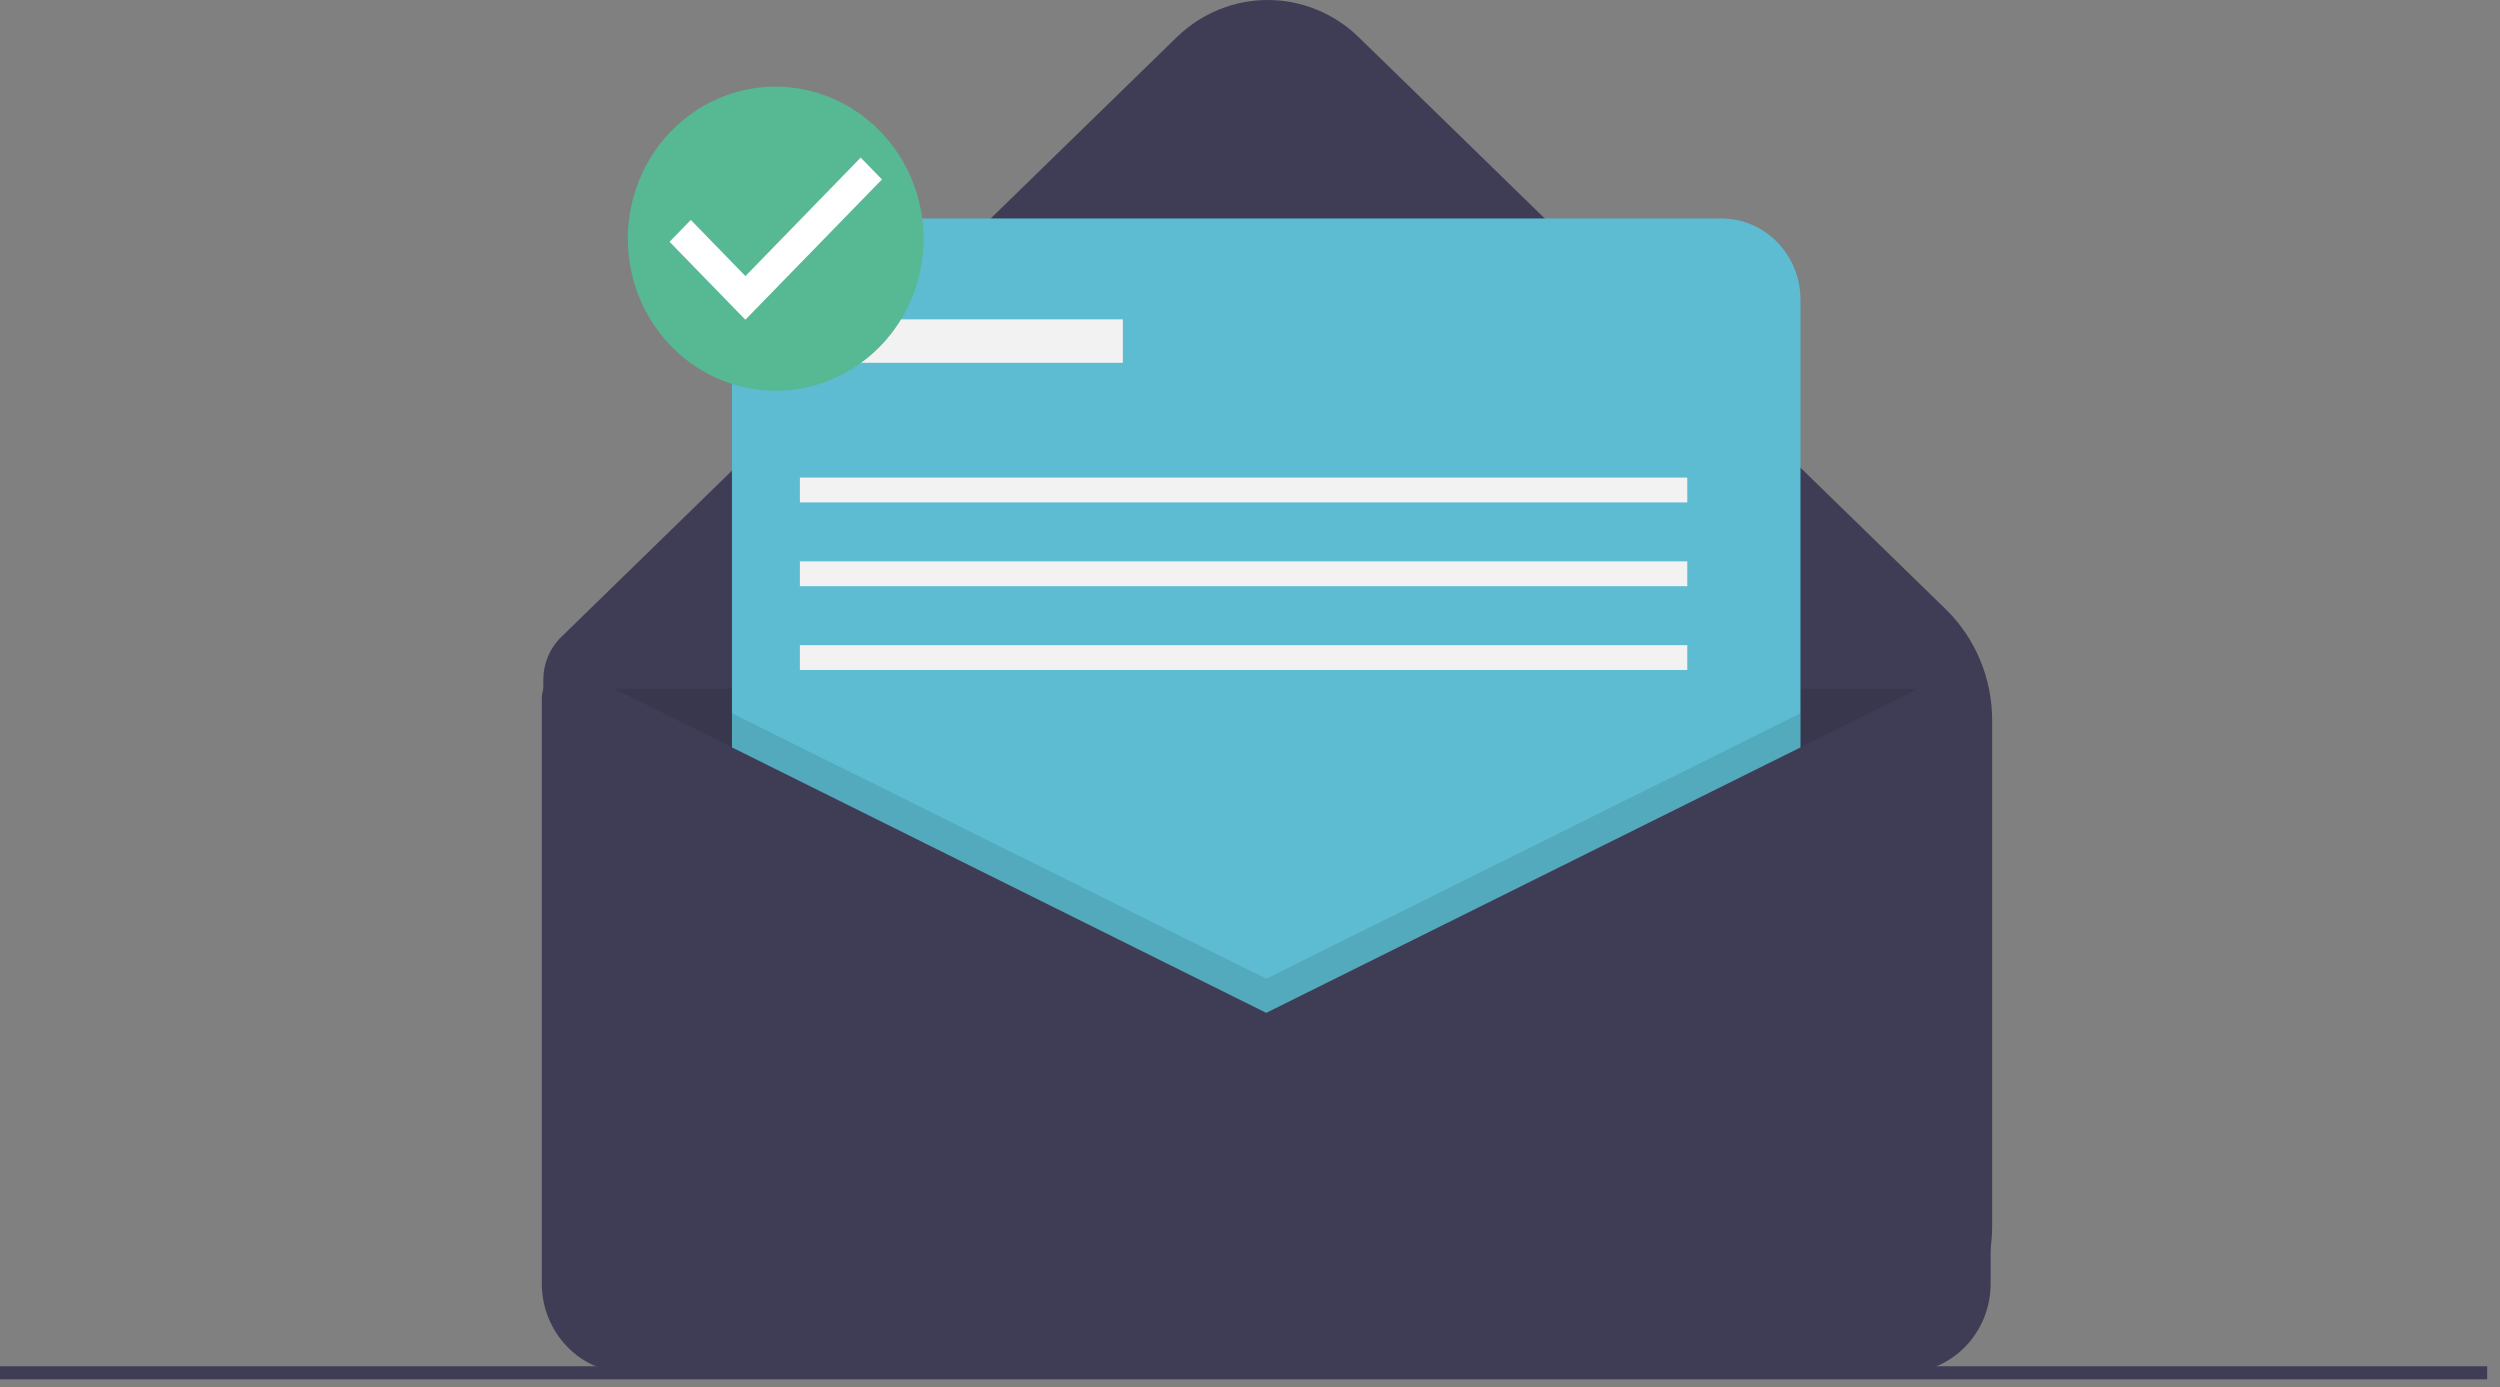 <svg width="191" height="106" viewBox="0 0 191 106" fill="none" xmlns="http://www.w3.org/2000/svg">
<rect x="0" y="0" width="191" height="106" fill="#808080" stroke="none"/>
<path d="M141.228 105H52.482C49.572 105 46.781 103.812 44.723 101.696C42.665 99.581 41.509 96.711 41.509 93.72V51.922C41.509 51.315 41.63 50.715 41.863 50.157C42.096 49.599 42.437 49.096 42.866 48.679L89.892 2.853C91.772 1.021 94.264 0 96.855 0C99.446 0 101.938 1.021 103.818 2.853L148.655 46.546C149.775 47.637 150.667 48.952 151.277 50.409C151.886 51.867 152.201 53.437 152.201 55.023V93.72C152.201 95.201 151.917 96.668 151.365 98.037C150.814 99.405 150.006 100.649 148.987 101.696C147.968 102.744 146.758 103.574 145.427 104.141C144.096 104.708 142.669 105 141.228 105Z" fill="#3F3D56"/>
<path opacity="0.1" d="M41.509 52.608H151.278V98.189C151.278 99.995 150.58 101.728 149.338 103.005C148.095 104.282 146.41 105 144.652 105H48.135C46.378 105 44.693 104.282 43.45 103.005C42.207 101.728 41.509 99.995 41.509 98.189V52.608Z" fill="black"/>
<path d="M131.52 16.693H61.96C58.625 16.693 55.922 19.472 55.922 22.899V94.407C55.922 97.835 58.625 100.614 61.96 100.614H131.52C134.854 100.614 137.557 97.835 137.557 94.407V22.899C137.557 19.472 134.854 16.693 131.52 16.693Z" fill="#5DBCD2"/>
<path opacity="0.1" d="M137.557 54.493V100.615H55.922V54.493L96.74 74.774L137.557 54.493Z" fill="black"/>
<path d="M96.74 77.382L44.439 51.396C44.116 51.235 43.758 51.161 43.399 51.181C43.041 51.202 42.693 51.316 42.388 51.512C42.084 51.708 41.833 51.981 41.659 52.304C41.485 52.627 41.394 52.99 41.394 53.36V98.07C41.394 98.965 41.565 99.85 41.898 100.677C42.231 101.503 42.719 102.254 43.335 102.887C43.95 103.519 44.68 104.021 45.484 104.363C46.288 104.705 47.15 104.882 48.02 104.882H145.46C146.33 104.882 147.191 104.705 147.995 104.363C148.799 104.021 149.529 103.519 150.145 102.887C150.76 102.254 151.248 101.503 151.581 100.677C151.914 99.85 152.085 98.965 152.085 98.07V54.126C152.085 53.675 151.974 53.231 151.762 52.837C151.55 52.443 151.244 52.11 150.872 51.871C150.501 51.631 150.076 51.492 149.638 51.468C149.201 51.443 148.764 51.533 148.369 51.729L96.74 77.382Z" fill="#3F3D56"/>
<path d="M85.786 24.398H62.956V27.717H85.786V24.398Z" fill="#F2F2F2"/>
<path d="M128.909 36.488H61.111V38.385H128.909V36.488Z" fill="#F2F2F2"/>
<path d="M128.909 42.889H61.111V44.785H128.909V42.889Z" fill="#F2F2F2"/>
<path d="M128.909 49.29H61.111V51.186H128.909V49.29Z" fill="#F2F2F2"/>
<path d="M0 104.881H190.02" stroke="#3F3D56" stroke-miterlimit="10"/>
<path d="M59.266 27.752C64.488 27.752 68.721 23.392 68.721 18.015C68.721 12.637 64.488 8.277 59.266 8.277C54.044 8.277 49.811 12.637 49.811 18.015C49.811 23.392 54.044 27.752 59.266 27.752Z" fill="white"/>
<path d="M59.266 6.618C57.031 6.618 54.846 7.299 52.988 8.575C51.13 9.852 49.682 11.666 48.826 13.789C47.971 15.911 47.747 18.247 48.183 20.5C48.619 22.753 49.696 24.823 51.276 26.448C52.856 28.072 54.87 29.179 57.062 29.627C59.254 30.075 61.526 29.845 63.59 28.966C65.655 28.087 67.42 26.598 68.661 24.688C69.903 22.777 70.566 20.531 70.566 18.234C70.557 15.156 69.364 12.207 67.246 10.03C65.129 7.853 62.26 6.627 59.266 6.618ZM56.946 24.427L51.155 18.474L52.779 16.804L56.952 21.093L65.758 12.04L67.382 13.71L56.946 24.427L56.946 24.427Z" fill="#57B894"/>
</svg>
